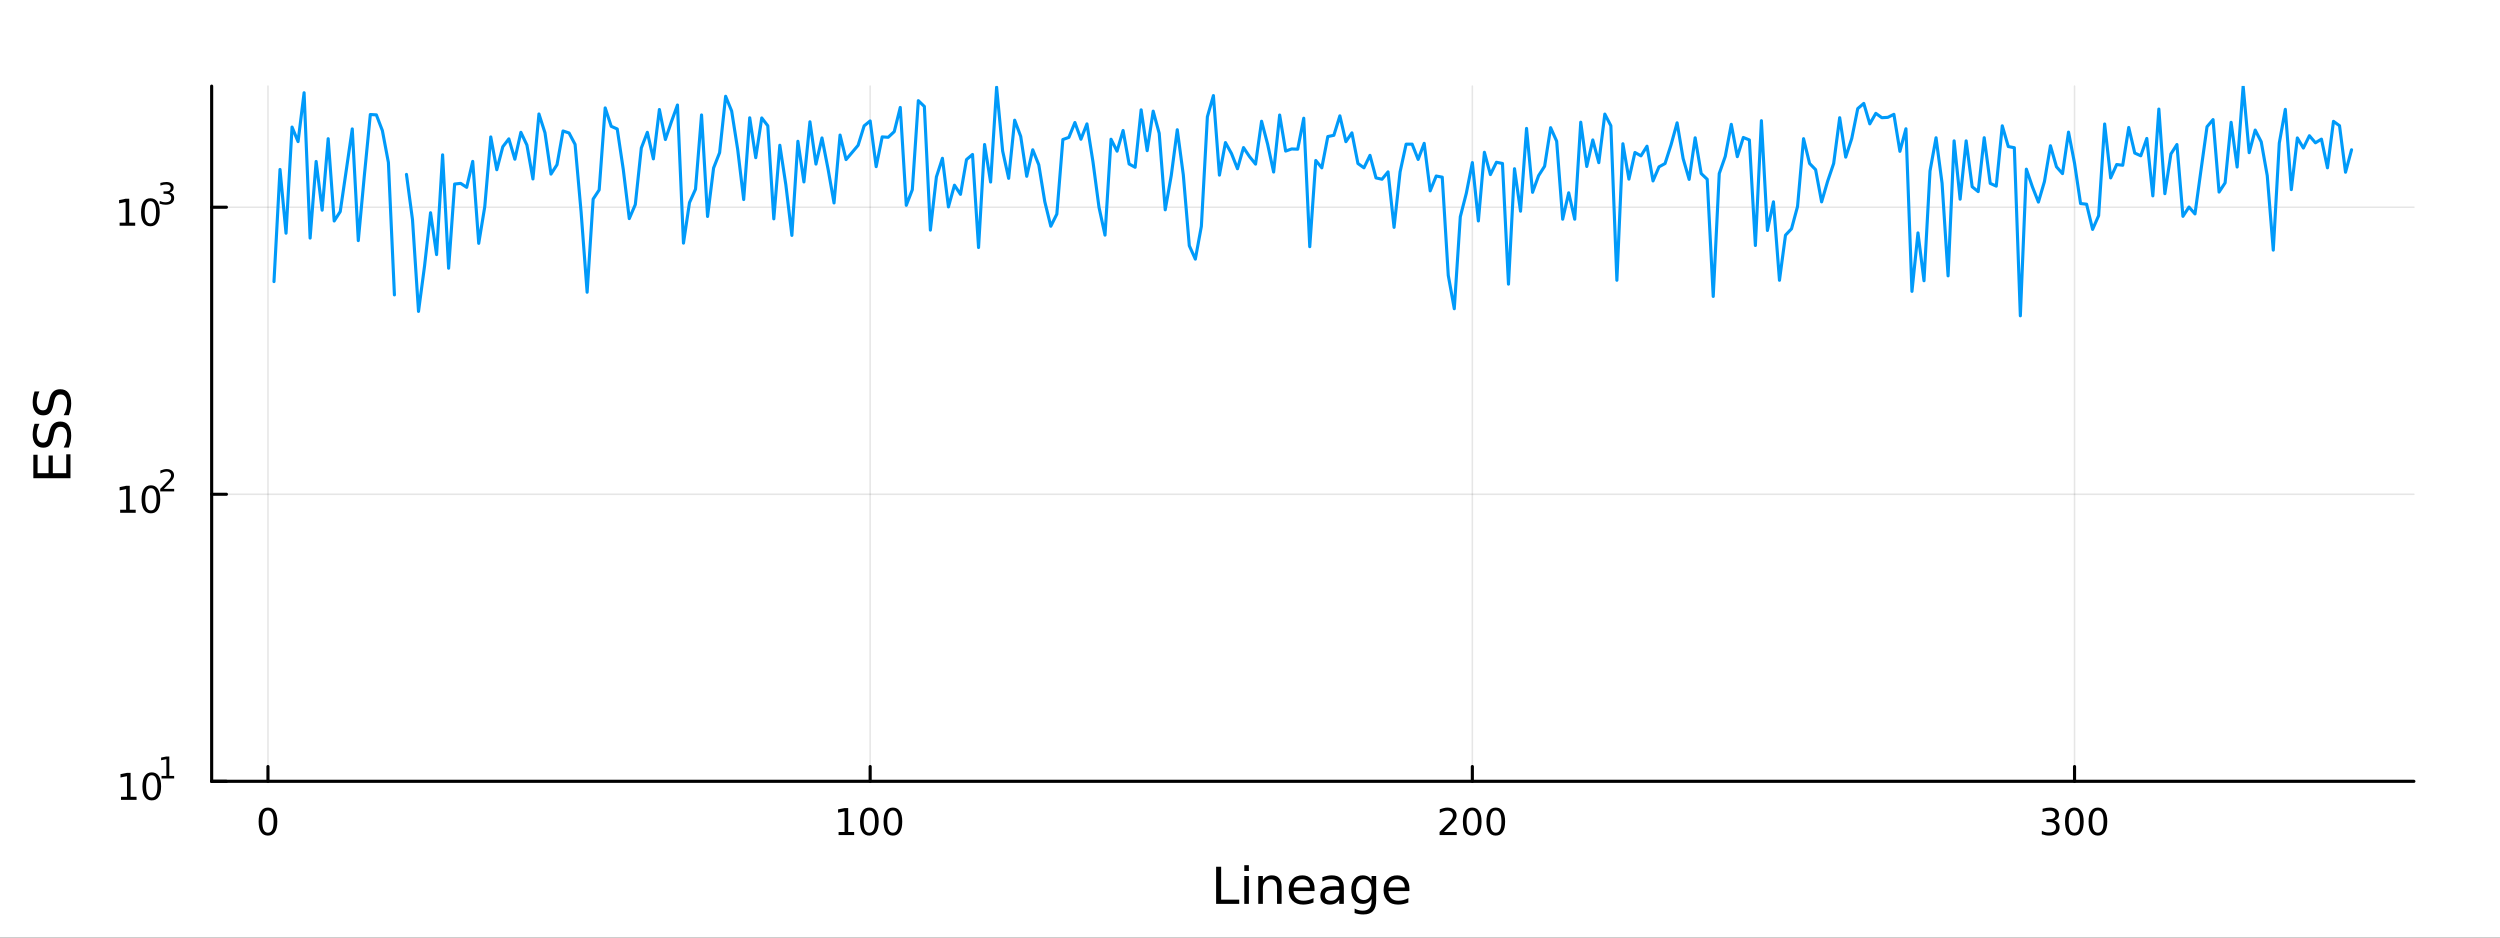 <?xml version="1.0" encoding="utf-8"?>
<svg xmlns="http://www.w3.org/2000/svg" xmlns:xlink="http://www.w3.org/1999/xlink" width="800" height="300" viewBox="0 0 3200 1200">
<rect x="0" y="0" width="3200" height="1200" fill="#333333" stroke="none"/>
<defs>
  <clipPath id="clip230">
    <rect x="0" y="0" width="3200" height="1200"/>
  </clipPath>
</defs>
<path clip-path="url(#clip230)" d="M0 1200 L3200 1200 L3200 0 L0 0  Z" fill="#ffffff" fill-rule="evenodd" fill-opacity="1"/>
<defs>
  <clipPath id="clip231">
    <rect x="640" y="0" width="2241" height="1200"/>
  </clipPath>
</defs>
<path clip-path="url(#clip230)" d="M270.918 1000.1 L3089.76 1000.1 L3089.76 110.236 L270.918 110.236  Z" fill="#ffffff" fill-rule="evenodd" fill-opacity="1"/>
<defs>
  <clipPath id="clip232">
    <rect x="270" y="110" width="2820" height="891"/>
  </clipPath>
</defs>
<polyline clip-path="url(#clip232)" style="stroke:#000000; stroke-linecap:round; stroke-linejoin:round; stroke-width:2; stroke-opacity:0.1; fill:none" points="342.988,1000.1 342.988,110.236 "/>
<polyline clip-path="url(#clip232)" style="stroke:#000000; stroke-linecap:round; stroke-linejoin:round; stroke-width:2; stroke-opacity:0.1; fill:none" points="1113.8,1000.1 1113.8,110.236 "/>
<polyline clip-path="url(#clip232)" style="stroke:#000000; stroke-linecap:round; stroke-linejoin:round; stroke-width:2; stroke-opacity:0.1; fill:none" points="1884.6,1000.1 1884.6,110.236 "/>
<polyline clip-path="url(#clip232)" style="stroke:#000000; stroke-linecap:round; stroke-linejoin:round; stroke-width:2; stroke-opacity:0.1; fill:none" points="2655.41,1000.1 2655.41,110.236 "/>
<polyline clip-path="url(#clip230)" style="stroke:#000000; stroke-linecap:round; stroke-linejoin:round; stroke-width:4; stroke-opacity:1; fill:none" points="270.918,1000.1 3089.76,1000.1 "/>
<polyline clip-path="url(#clip230)" style="stroke:#000000; stroke-linecap:round; stroke-linejoin:round; stroke-width:4; stroke-opacity:1; fill:none" points="342.988,1000.1 342.988,981.2 "/>
<polyline clip-path="url(#clip230)" style="stroke:#000000; stroke-linecap:round; stroke-linejoin:round; stroke-width:4; stroke-opacity:1; fill:none" points="1113.8,1000.1 1113.8,981.2 "/>
<polyline clip-path="url(#clip230)" style="stroke:#000000; stroke-linecap:round; stroke-linejoin:round; stroke-width:4; stroke-opacity:1; fill:none" points="1884.6,1000.1 1884.6,981.2 "/>
<polyline clip-path="url(#clip230)" style="stroke:#000000; stroke-linecap:round; stroke-linejoin:round; stroke-width:4; stroke-opacity:1; fill:none" points="2655.41,1000.1 2655.41,981.2 "/>
<path clip-path="url(#clip230)" d="M342.988 1037.42 Q339.377 1037.42 337.548 1040.98 Q335.743 1044.52 335.743 1051.65 Q335.743 1058.76 337.548 1062.32 Q339.377 1065.87 342.988 1065.87 Q346.622 1065.87 348.428 1062.32 Q350.257 1058.76 350.257 1051.65 Q350.257 1044.52 348.428 1040.98 Q346.622 1037.42 342.988 1037.42 M342.988 1033.71 Q348.798 1033.71 351.854 1038.32 Q354.933 1042.9 354.933 1051.65 Q354.933 1060.38 351.854 1064.99 Q348.798 1069.57 342.988 1069.57 Q337.178 1069.57 334.099 1064.99 Q331.044 1060.38 331.044 1051.65 Q331.044 1042.9 334.099 1038.32 Q337.178 1033.71 342.988 1033.71 Z" fill="#000000" fill-rule="nonzero" fill-opacity="1" /><path clip-path="url(#clip230)" d="M1073.4 1064.96 L1081.04 1064.96 L1081.04 1038.6 L1072.73 1040.26 L1072.73 1036 L1081 1034.34 L1085.67 1034.34 L1085.67 1064.96 L1093.31 1064.96 L1093.31 1068.9 L1073.4 1068.9 L1073.4 1064.96 Z" fill="#000000" fill-rule="nonzero" fill-opacity="1" /><path clip-path="url(#clip230)" d="M1112.75 1037.42 Q1109.14 1037.42 1107.32 1040.98 Q1105.51 1044.52 1105.51 1051.65 Q1105.51 1058.76 1107.32 1062.32 Q1109.14 1065.87 1112.75 1065.87 Q1116.39 1065.87 1118.19 1062.32 Q1120.02 1058.76 1120.02 1051.65 Q1120.02 1044.52 1118.19 1040.98 Q1116.39 1037.42 1112.75 1037.42 M1112.75 1033.71 Q1118.57 1033.71 1121.62 1038.32 Q1124.7 1042.9 1124.7 1051.65 Q1124.7 1060.38 1121.62 1064.99 Q1118.57 1069.57 1112.75 1069.57 Q1106.94 1069.57 1103.87 1064.99 Q1100.81 1060.38 1100.81 1051.65 Q1100.81 1042.9 1103.87 1038.32 Q1106.94 1033.71 1112.75 1033.71 Z" fill="#000000" fill-rule="nonzero" fill-opacity="1" /><path clip-path="url(#clip230)" d="M1142.92 1037.42 Q1139.31 1037.42 1137.48 1040.98 Q1135.67 1044.52 1135.67 1051.65 Q1135.67 1058.76 1137.48 1062.32 Q1139.31 1065.87 1142.92 1065.87 Q1146.55 1065.87 1148.36 1062.32 Q1150.19 1058.76 1150.19 1051.65 Q1150.19 1044.52 1148.36 1040.98 Q1146.55 1037.42 1142.92 1037.42 M1142.92 1033.71 Q1148.73 1033.71 1151.78 1038.32 Q1154.86 1042.9 1154.86 1051.65 Q1154.86 1060.38 1151.78 1064.99 Q1148.73 1069.57 1142.92 1069.57 Q1137.11 1069.57 1134.03 1064.99 Q1130.97 1060.38 1130.97 1051.65 Q1130.97 1042.9 1134.03 1038.32 Q1137.11 1033.71 1142.92 1033.71 Z" fill="#000000" fill-rule="nonzero" fill-opacity="1" /><path clip-path="url(#clip230)" d="M1848.3 1064.96 L1864.62 1064.96 L1864.62 1068.9 L1842.67 1068.9 L1842.67 1064.96 Q1845.33 1062.21 1849.92 1057.58 Q1854.52 1052.93 1855.7 1051.58 Q1857.95 1049.06 1858.83 1047.32 Q1859.73 1045.56 1859.73 1043.87 Q1859.73 1041.12 1857.79 1039.38 Q1855.87 1037.65 1852.76 1037.65 Q1850.57 1037.65 1848.11 1038.41 Q1845.68 1039.18 1842.9 1040.73 L1842.9 1036 Q1845.73 1034.87 1848.18 1034.29 Q1850.64 1033.71 1852.67 1033.71 Q1858.04 1033.71 1861.24 1036.4 Q1864.43 1039.08 1864.43 1043.57 Q1864.43 1045.7 1863.62 1047.62 Q1862.83 1049.52 1860.73 1052.12 Q1860.15 1052.79 1857.05 1056 Q1853.95 1059.2 1848.3 1064.96 Z" fill="#000000" fill-rule="nonzero" fill-opacity="1" /><path clip-path="url(#clip230)" d="M1884.43 1037.42 Q1880.82 1037.42 1878.99 1040.98 Q1877.19 1044.52 1877.19 1051.65 Q1877.19 1058.76 1878.99 1062.32 Q1880.82 1065.87 1884.43 1065.87 Q1888.07 1065.87 1889.87 1062.32 Q1891.7 1058.76 1891.7 1051.65 Q1891.7 1044.52 1889.87 1040.98 Q1888.07 1037.42 1884.43 1037.42 M1884.43 1033.71 Q1890.24 1033.71 1893.3 1038.32 Q1896.38 1042.9 1896.38 1051.65 Q1896.38 1060.38 1893.3 1064.99 Q1890.24 1069.57 1884.43 1069.57 Q1878.62 1069.57 1875.54 1064.99 Q1872.49 1060.38 1872.49 1051.65 Q1872.49 1042.9 1875.54 1038.32 Q1878.62 1033.71 1884.43 1033.71 Z" fill="#000000" fill-rule="nonzero" fill-opacity="1" /><path clip-path="url(#clip230)" d="M1914.59 1037.42 Q1910.98 1037.42 1909.15 1040.98 Q1907.35 1044.52 1907.35 1051.65 Q1907.35 1058.76 1909.15 1062.32 Q1910.98 1065.87 1914.59 1065.87 Q1918.23 1065.87 1920.03 1062.32 Q1921.86 1058.76 1921.86 1051.65 Q1921.86 1044.52 1920.03 1040.98 Q1918.23 1037.42 1914.59 1037.42 M1914.59 1033.71 Q1920.4 1033.71 1923.46 1038.32 Q1926.54 1042.9 1926.54 1051.65 Q1926.54 1060.38 1923.46 1064.99 Q1920.4 1069.57 1914.59 1069.57 Q1908.78 1069.57 1905.7 1064.99 Q1902.65 1060.38 1902.65 1051.65 Q1902.65 1042.9 1905.7 1038.32 Q1908.78 1033.71 1914.59 1033.71 Z" fill="#000000" fill-rule="nonzero" fill-opacity="1" /><path clip-path="url(#clip230)" d="M2629.17 1050.26 Q2632.53 1050.98 2634.41 1053.25 Q2636.3 1055.52 2636.3 1058.85 Q2636.3 1063.97 2632.79 1066.77 Q2629.27 1069.57 2622.79 1069.57 Q2620.61 1069.57 2618.3 1069.13 Q2616 1068.71 2613.55 1067.86 L2613.55 1063.34 Q2615.49 1064.48 2617.81 1065.06 Q2620.12 1065.63 2622.65 1065.63 Q2627.05 1065.63 2629.34 1063.9 Q2631.65 1062.16 2631.65 1058.85 Q2631.65 1055.8 2629.5 1054.08 Q2627.37 1052.35 2623.55 1052.35 L2619.52 1052.35 L2619.52 1048.5 L2623.74 1048.5 Q2627.18 1048.5 2629.01 1047.14 Q2630.84 1045.75 2630.84 1043.16 Q2630.84 1040.5 2628.94 1039.08 Q2627.07 1037.65 2623.55 1037.65 Q2621.63 1037.65 2619.43 1038.06 Q2617.23 1038.48 2614.59 1039.36 L2614.59 1035.19 Q2617.25 1034.45 2619.57 1034.08 Q2621.91 1033.71 2623.97 1033.71 Q2629.29 1033.71 2632.39 1036.14 Q2635.49 1038.55 2635.49 1042.67 Q2635.49 1045.54 2633.85 1047.53 Q2632.21 1049.5 2629.17 1050.26 Z" fill="#000000" fill-rule="nonzero" fill-opacity="1" /><path clip-path="url(#clip230)" d="M2655.17 1037.42 Q2651.56 1037.42 2649.73 1040.98 Q2647.92 1044.52 2647.92 1051.65 Q2647.92 1058.76 2649.73 1062.32 Q2651.56 1065.87 2655.17 1065.87 Q2658.8 1065.87 2660.61 1062.32 Q2662.44 1058.76 2662.44 1051.65 Q2662.44 1044.52 2660.61 1040.98 Q2658.8 1037.42 2655.17 1037.42 M2655.17 1033.71 Q2660.98 1033.71 2664.04 1038.32 Q2667.11 1042.9 2667.11 1051.65 Q2667.11 1060.38 2664.04 1064.99 Q2660.98 1069.57 2655.17 1069.57 Q2649.36 1069.57 2646.28 1064.99 Q2643.23 1060.38 2643.23 1051.65 Q2643.23 1042.9 2646.28 1038.32 Q2649.36 1033.71 2655.17 1033.71 Z" fill="#000000" fill-rule="nonzero" fill-opacity="1" /><path clip-path="url(#clip230)" d="M2685.33 1037.42 Q2681.72 1037.42 2679.89 1040.98 Q2678.09 1044.52 2678.09 1051.65 Q2678.09 1058.76 2679.89 1062.32 Q2681.72 1065.87 2685.33 1065.87 Q2688.97 1065.87 2690.77 1062.32 Q2692.6 1058.76 2692.6 1051.65 Q2692.6 1044.52 2690.77 1040.98 Q2688.97 1037.42 2685.33 1037.42 M2685.33 1033.71 Q2691.14 1033.71 2694.2 1038.32 Q2697.28 1042.9 2697.28 1051.65 Q2697.28 1060.38 2694.2 1064.99 Q2691.14 1069.57 2685.33 1069.57 Q2679.52 1069.57 2676.44 1064.99 Q2673.39 1060.38 2673.39 1051.65 Q2673.39 1042.9 2676.44 1038.32 Q2679.52 1033.71 2685.33 1033.71 Z" fill="#000000" fill-rule="nonzero" fill-opacity="1" /><path clip-path="url(#clip230)" d="M1556.64 1109.44 L1563.07 1109.44 L1563.07 1151.55 L1586.21 1151.55 L1586.21 1156.96 L1556.64 1156.96 L1556.64 1109.44 Z" fill="#000000" fill-rule="nonzero" fill-opacity="1" /><path clip-path="url(#clip230)" d="M1592.7 1121.31 L1598.56 1121.31 L1598.56 1156.96 L1592.7 1156.96 L1592.7 1121.31 M1592.7 1107.44 L1598.56 1107.44 L1598.56 1114.85 L1592.7 1114.85 L1592.7 1107.44 Z" fill="#000000" fill-rule="nonzero" fill-opacity="1" /><path clip-path="url(#clip230)" d="M1640.44 1135.45 L1640.44 1156.96 L1634.59 1156.96 L1634.59 1135.64 Q1634.59 1130.58 1632.61 1128.06 Q1630.64 1125.55 1626.69 1125.55 Q1621.95 1125.55 1619.21 1128.57 Q1616.48 1131.59 1616.48 1136.81 L1616.48 1156.96 L1610.59 1156.96 L1610.59 1121.31 L1616.48 1121.31 L1616.48 1126.85 Q1618.58 1123.64 1621.41 1122.05 Q1624.27 1120.45 1628 1120.45 Q1634.14 1120.45 1637.29 1124.27 Q1640.44 1128.06 1640.44 1135.45 Z" fill="#000000" fill-rule="nonzero" fill-opacity="1" /><path clip-path="url(#clip230)" d="M1682.62 1137.67 L1682.62 1140.54 L1655.69 1140.54 Q1656.07 1146.59 1659.32 1149.77 Q1662.6 1152.92 1668.42 1152.92 Q1671.79 1152.92 1674.95 1152.09 Q1678.13 1151.26 1681.25 1149.61 L1681.25 1155.15 Q1678.1 1156.48 1674.79 1157.18 Q1671.48 1157.88 1668.07 1157.88 Q1659.54 1157.88 1654.54 1152.92 Q1649.58 1147.95 1649.58 1139.49 Q1649.58 1130.74 1654.29 1125.61 Q1659.03 1120.45 1667.05 1120.45 Q1674.25 1120.45 1678.42 1125.1 Q1682.62 1129.72 1682.62 1137.67 M1676.76 1135.95 Q1676.7 1131.15 1674.05 1128.28 Q1671.44 1125.42 1667.12 1125.42 Q1662.21 1125.42 1659.25 1128.19 Q1656.33 1130.96 1655.88 1135.99 L1676.76 1135.95 Z" fill="#000000" fill-rule="nonzero" fill-opacity="1" /><path clip-path="url(#clip230)" d="M1708.43 1139.04 Q1701.33 1139.04 1698.59 1140.67 Q1695.86 1142.29 1695.86 1146.2 Q1695.86 1149.32 1697.89 1151.17 Q1699.96 1152.98 1703.5 1152.98 Q1708.37 1152.98 1711.29 1149.55 Q1714.25 1146.08 1714.25 1140.35 L1714.25 1139.04 L1708.43 1139.04 M1720.11 1136.62 L1720.11 1156.96 L1714.25 1156.96 L1714.25 1151.55 Q1712.25 1154.8 1709.26 1156.36 Q1706.27 1157.88 1701.94 1157.88 Q1696.46 1157.88 1693.22 1154.83 Q1690 1151.74 1690 1146.59 Q1690 1140.57 1694.01 1137.51 Q1698.05 1134.46 1706.04 1134.46 L1714.25 1134.46 L1714.25 1133.89 Q1714.25 1129.84 1711.58 1127.65 Q1708.94 1125.42 1704.13 1125.42 Q1701.08 1125.42 1698.18 1126.15 Q1695.28 1126.88 1692.61 1128.35 L1692.61 1122.94 Q1695.83 1121.7 1698.85 1121.09 Q1701.87 1120.45 1704.74 1120.45 Q1712.47 1120.45 1716.29 1124.46 Q1720.11 1128.48 1720.11 1136.62 Z" fill="#000000" fill-rule="nonzero" fill-opacity="1" /><path clip-path="url(#clip230)" d="M1755.63 1138.72 Q1755.63 1132.36 1752.99 1128.86 Q1750.38 1125.36 1745.64 1125.36 Q1740.93 1125.36 1738.28 1128.86 Q1735.67 1132.36 1735.67 1138.72 Q1735.67 1145.06 1738.28 1148.56 Q1740.93 1152.06 1745.64 1152.06 Q1750.38 1152.06 1752.99 1148.56 Q1755.63 1145.06 1755.63 1138.72 M1761.49 1152.54 Q1761.49 1161.64 1757.45 1166.06 Q1753.4 1170.52 1745.06 1170.52 Q1741.98 1170.52 1739.24 1170.04 Q1736.5 1169.6 1733.92 1168.64 L1733.92 1162.95 Q1736.5 1164.35 1739.02 1165.01 Q1741.53 1165.68 1744.14 1165.68 Q1749.9 1165.68 1752.77 1162.66 Q1755.63 1159.67 1755.63 1153.59 L1755.63 1150.69 Q1753.82 1153.84 1750.98 1155.4 Q1748.15 1156.96 1744.2 1156.96 Q1737.65 1156.96 1733.64 1151.96 Q1729.63 1146.97 1729.63 1138.72 Q1729.63 1130.45 1733.64 1125.45 Q1737.65 1120.45 1744.2 1120.45 Q1748.15 1120.45 1750.98 1122.01 Q1753.82 1123.57 1755.63 1126.72 L1755.63 1121.31 L1761.49 1121.31 L1761.49 1152.54 Z" fill="#000000" fill-rule="nonzero" fill-opacity="1" /><path clip-path="url(#clip230)" d="M1804.04 1137.67 L1804.04 1140.54 L1777.12 1140.54 Q1777.5 1146.59 1780.74 1149.77 Q1784.02 1152.92 1789.85 1152.92 Q1793.22 1152.92 1796.37 1152.09 Q1799.55 1151.26 1802.67 1149.61 L1802.67 1155.15 Q1799.52 1156.48 1796.21 1157.18 Q1792.9 1157.88 1789.5 1157.88 Q1780.97 1157.88 1775.97 1152.92 Q1771 1147.95 1771 1139.49 Q1771 1130.74 1775.71 1125.61 Q1780.46 1120.45 1788.48 1120.45 Q1795.67 1120.45 1799.84 1125.1 Q1804.04 1129.72 1804.04 1137.67 M1798.19 1135.95 Q1798.12 1131.15 1795.48 1128.28 Q1792.87 1125.42 1788.54 1125.42 Q1783.64 1125.42 1780.68 1128.19 Q1777.75 1130.96 1777.31 1135.99 L1798.19 1135.95 Z" fill="#000000" fill-rule="nonzero" fill-opacity="1" /><polyline clip-path="url(#clip232)" style="stroke:#000000; stroke-linecap:round; stroke-linejoin:round; stroke-width:2; stroke-opacity:0.1; fill:none" points="270.918,1000.1 3089.76,1000.1 "/>
<polyline clip-path="url(#clip232)" style="stroke:#000000; stroke-linecap:round; stroke-linejoin:round; stroke-width:2; stroke-opacity:0.1; fill:none" points="270.918,632.667 3089.76,632.667 "/>
<polyline clip-path="url(#clip232)" style="stroke:#000000; stroke-linecap:round; stroke-linejoin:round; stroke-width:2; stroke-opacity:0.1; fill:none" points="270.918,265.235 3089.76,265.235 "/>
<polyline clip-path="url(#clip230)" style="stroke:#000000; stroke-linecap:round; stroke-linejoin:round; stroke-width:4; stroke-opacity:1; fill:none" points="270.918,1000.1 270.918,110.236 "/>
<polyline clip-path="url(#clip230)" style="stroke:#000000; stroke-linecap:round; stroke-linejoin:round; stroke-width:4; stroke-opacity:1; fill:none" points="270.918,1000.1 289.815,1000.1 "/>
<polyline clip-path="url(#clip230)" style="stroke:#000000; stroke-linecap:round; stroke-linejoin:round; stroke-width:4; stroke-opacity:1; fill:none" points="270.918,632.667 289.815,632.667 "/>
<polyline clip-path="url(#clip230)" style="stroke:#000000; stroke-linecap:round; stroke-linejoin:round; stroke-width:4; stroke-opacity:1; fill:none" points="270.918,265.235 289.815,265.235 "/>
<path clip-path="url(#clip230)" d="M154.902 1019.89 L162.54 1019.89 L162.54 993.525 L154.23 995.191 L154.23 990.932 L162.494 989.265 L167.17 989.265 L167.17 1019.89 L174.809 1019.89 L174.809 1023.83 L154.902 1023.83 L154.902 1019.89 Z" fill="#000000" fill-rule="nonzero" fill-opacity="1" /><path clip-path="url(#clip230)" d="M194.253 992.344 Q190.642 992.344 188.813 995.909 Q187.008 999.45 187.008 1006.58 Q187.008 1013.69 188.813 1017.25 Q190.642 1020.79 194.253 1020.79 Q197.887 1020.79 199.693 1017.25 Q201.522 1013.69 201.522 1006.58 Q201.522 999.45 199.693 995.909 Q197.887 992.344 194.253 992.344 M194.253 988.64 Q200.063 988.64 203.119 993.247 Q206.198 997.83 206.198 1006.58 Q206.198 1015.31 203.119 1019.91 Q200.063 1024.5 194.253 1024.5 Q188.443 1024.5 185.364 1019.91 Q182.309 1015.31 182.309 1006.58 Q182.309 997.83 185.364 993.247 Q188.443 988.64 194.253 988.64 Z" fill="#000000" fill-rule="nonzero" fill-opacity="1" /><path clip-path="url(#clip230)" d="M206.743 993.218 L212.95 993.218 L212.95 971.796 L206.198 973.15 L206.198 969.689 L212.912 968.335 L216.711 968.335 L216.711 993.218 L222.918 993.218 L222.918 996.415 L206.743 996.415 L206.743 993.218 Z" fill="#000000" fill-rule="nonzero" fill-opacity="1" /><path clip-path="url(#clip230)" d="M153.792 652.459 L161.431 652.459 L161.431 626.093 L153.121 627.76 L153.121 623.501 L161.384 621.834 L166.06 621.834 L166.06 652.459 L173.699 652.459 L173.699 656.394 L153.792 656.394 L153.792 652.459 Z" fill="#000000" fill-rule="nonzero" fill-opacity="1" /><path clip-path="url(#clip230)" d="M193.143 624.913 Q189.532 624.913 187.704 628.478 Q185.898 632.019 185.898 639.149 Q185.898 646.255 187.704 649.82 Q189.532 653.362 193.143 653.362 Q196.778 653.362 198.583 649.82 Q200.412 646.255 200.412 639.149 Q200.412 632.019 198.583 628.478 Q196.778 624.913 193.143 624.913 M193.143 621.209 Q198.954 621.209 202.009 625.816 Q205.088 630.399 205.088 639.149 Q205.088 647.876 202.009 652.482 Q198.954 657.065 193.143 657.065 Q187.333 657.065 184.255 652.482 Q181.199 647.876 181.199 639.149 Q181.199 630.399 184.255 625.816 Q187.333 621.209 193.143 621.209 Z" fill="#000000" fill-rule="nonzero" fill-opacity="1" /><path clip-path="url(#clip230)" d="M209.658 625.786 L222.918 625.786 L222.918 628.984 L205.088 628.984 L205.088 625.786 Q207.251 623.548 210.975 619.787 Q214.717 616.006 215.677 614.916 Q217.501 612.865 218.216 611.455 Q218.949 610.026 218.949 608.653 Q218.949 606.414 217.369 605.004 Q215.808 603.593 213.288 603.593 Q211.501 603.593 209.508 604.214 Q207.533 604.835 205.276 606.095 L205.276 602.258 Q207.57 601.336 209.564 600.866 Q211.558 600.396 213.213 600.396 Q217.576 600.396 220.172 602.578 Q222.767 604.759 222.767 608.408 Q222.767 610.138 222.109 611.699 Q221.469 613.242 219.758 615.348 Q219.288 615.894 216.767 618.508 Q214.247 621.103 209.658 625.786 Z" fill="#000000" fill-rule="nonzero" fill-opacity="1" /><path clip-path="url(#clip230)" d="M153.134 285.028 L160.772 285.028 L160.772 258.662 L152.462 260.329 L152.462 256.07 L160.726 254.403 L165.402 254.403 L165.402 285.028 L173.041 285.028 L173.041 288.963 L153.134 288.963 L153.134 285.028 Z" fill="#000000" fill-rule="nonzero" fill-opacity="1" /><path clip-path="url(#clip230)" d="M192.485 257.482 Q188.874 257.482 187.045 261.046 Q185.24 264.588 185.24 271.718 Q185.24 278.824 187.045 282.389 Q188.874 285.931 192.485 285.931 Q196.119 285.931 197.925 282.389 Q199.754 278.824 199.754 271.718 Q199.754 264.588 197.925 261.046 Q196.119 257.482 192.485 257.482 M192.485 253.778 Q198.295 253.778 201.351 258.384 Q204.43 262.968 204.43 271.718 Q204.43 280.445 201.351 285.051 Q198.295 289.634 192.485 289.634 Q186.675 289.634 183.596 285.051 Q180.541 280.445 180.541 271.718 Q180.541 262.968 183.596 258.384 Q186.675 253.778 192.485 253.778 Z" fill="#000000" fill-rule="nonzero" fill-opacity="1" /><path clip-path="url(#clip230)" d="M217.125 246.412 Q219.852 246.995 221.375 248.839 Q222.918 250.682 222.918 253.39 Q222.918 257.547 220.059 259.822 Q217.2 262.098 211.934 262.098 Q210.166 262.098 208.285 261.741 Q206.423 261.402 204.43 260.706 L204.43 257.039 Q206.009 257.96 207.89 258.43 Q209.771 258.901 211.821 258.901 Q215.395 258.901 217.256 257.49 Q219.137 256.08 219.137 253.39 Q219.137 250.907 217.388 249.516 Q215.658 248.105 212.555 248.105 L209.282 248.105 L209.282 244.983 L212.705 244.983 Q215.507 244.983 216.993 243.873 Q218.479 242.745 218.479 240.638 Q218.479 238.475 216.937 237.328 Q215.413 236.162 212.555 236.162 Q210.994 236.162 209.207 236.501 Q207.42 236.839 205.276 237.554 L205.276 234.168 Q207.439 233.567 209.32 233.266 Q211.219 232.965 212.893 232.965 Q217.219 232.965 219.739 234.94 Q222.259 236.896 222.259 240.243 Q222.259 242.576 220.924 244.193 Q219.589 245.792 217.125 246.412 Z" fill="#000000" fill-rule="nonzero" fill-opacity="1" /><path clip-path="url(#clip230)" d="M42.686 612.124 L42.686 582.078 L48.097 582.078 L48.097 605.695 L62.165 605.695 L62.165 583.065 L67.576 583.065 L67.576 605.695 L84.795 605.695 L84.795 581.505 L90.206 581.505 L90.206 612.124 L42.686 612.124 Z" fill="#000000" fill-rule="nonzero" fill-opacity="1" /><path clip-path="url(#clip230)" d="M44.246 542.451 L50.516 542.451 Q48.766 546.112 47.906 549.358 Q47.047 552.605 47.047 555.628 Q47.047 560.88 49.084 563.745 Q51.121 566.577 54.877 566.577 Q58.028 566.577 59.651 564.7 Q61.242 562.79 62.229 557.506 L63.025 553.623 Q64.393 546.43 67.863 543.024 Q71.3 539.587 77.093 539.587 Q84 539.587 87.564 544.234 Q91.129 548.849 91.129 557.793 Q91.129 561.167 90.365 564.986 Q89.602 568.774 88.106 572.848 L81.485 572.848 Q83.681 568.933 84.795 565.177 Q85.909 561.421 85.909 557.793 Q85.909 552.286 83.745 549.295 Q81.581 546.303 77.57 546.303 Q74.069 546.303 72.096 548.467 Q70.123 550.6 69.136 555.501 L68.372 559.416 Q66.94 566.609 63.884 569.824 Q60.828 573.039 55.386 573.039 Q49.084 573.039 45.455 568.615 Q41.827 564.159 41.827 556.361 Q41.827 553.019 42.432 549.549 Q43.036 546.08 44.246 542.451 Z" fill="#000000" fill-rule="nonzero" fill-opacity="1" /><path clip-path="url(#clip230)" d="M44.246 501.074 L50.516 501.074 Q48.766 504.735 47.906 507.981 Q47.047 511.228 47.047 514.251 Q47.047 519.503 49.084 522.368 Q51.121 525.2 54.877 525.2 Q58.028 525.2 59.651 523.323 Q61.242 521.413 62.229 516.129 L63.025 512.246 Q64.393 505.053 67.863 501.647 Q71.3 498.21 77.093 498.21 Q84 498.21 87.564 502.857 Q91.129 507.472 91.129 516.416 Q91.129 519.79 90.365 523.609 Q89.602 527.397 88.106 531.471 L81.485 531.471 Q83.681 527.556 84.795 523.8 Q85.909 520.044 85.909 516.416 Q85.909 510.909 83.745 507.918 Q81.581 504.926 77.57 504.926 Q74.069 504.926 72.096 507.09 Q70.123 509.222 69.136 514.124 L68.372 518.039 Q66.94 525.232 63.884 528.447 Q60.828 531.662 55.386 531.662 Q49.084 531.662 45.455 527.237 Q41.827 522.781 41.827 514.983 Q41.827 511.641 42.432 508.172 Q43.036 504.703 44.246 501.074 Z" fill="#000000" fill-rule="nonzero" fill-opacity="1" /><polyline clip-path="url(#clip232)" style="stroke:#009af9; stroke-linecap:round; stroke-linejoin:round; stroke-width:4; stroke-opacity:1; fill:none" points="350.696,360.433 358.404,216.932 366.112,298.472 373.821,162.665 381.529,181.264 389.237,118.745 396.945,304.716 404.653,206.707 412.361,269.011 420.069,177.548 427.777,282.842 435.485,270.842 443.193,218.115 450.901,165.007 458.609,307.943 466.318,225.147 474.026,146.594 481.734,147.024 489.442,167.167 497.15,208.012 504.858,377.457 "/>
<polyline clip-path="url(#clip232)" style="stroke:#009af9; stroke-linecap:round; stroke-linejoin:round; stroke-width:4; stroke-opacity:1; fill:none" points="520.274,223.267 527.982,281.057 535.69,398.567 543.398,340.696 551.106,272.333 558.815,325.855 566.523,198.202 574.231,343.305 581.939,235.57 589.647,234.715 597.355,239.784 605.063,206.607 612.771,311.46 620.479,264.723 628.187,175.278 635.895,217.239 643.603,187.798 651.312,177.754 659.02,203.796 666.728,169.377 674.436,185.664 682.144,229.056 689.852,145.887 697.56,169.957 705.268,222.841 712.976,210.808 720.684,167.644 728.392,170.245 736.1,184.822 743.809,271.491 751.517,374.047 759.225,254.83 766.933,243.093 774.641,138.133 782.349,161.673 790.057,165.083 797.765,216.767 805.473,279.805 813.181,261.884 820.889,189.418 828.597,169.367 836.306,203.342 844.014,140.177 851.722,178.562 859.43,155.758 867.138,134.437 874.846,311.171 882.554,259.336 890.262,242.17 897.97,147.15 905.678,277.046 913.386,215.065 921.094,195.441 928.803,123.247 936.511,142.096 944.219,191.189 951.927,255.402 959.635,150.792 967.343,201.822 975.051,150.981 982.759,161 990.467,280.106 998.175,185.941 1005.88,236.534 1013.59,301.268 1021.3,180.872 1029.01,232.86 1036.72,155.926 1044.42,210.016 1052.13,176.568 1059.84,215.943 1067.55,259.749 1075.26,172.884 1082.96,204.241 1090.67,195.128 1098.38,185.964 1106.09,161.094 1113.8,154.814 1121.5,213.29 1129.21,175.221 1136.92,175.727 1144.63,168.484 1152.34,137.531 1160.05,262.797 1167.75,242.86 1175.46,128.855 1183.17,136.264 1190.88,294.527 1198.59,226.442 1206.29,202.615 1214,264.841 1221.71,237.058 1229.42,248.737 1237.13,204.252 1244.83,197.728 1252.54,316.796 1260.25,184.996 1267.96,232.995 1275.67,111.629 1283.37,193.237 1291.08,228.261 1298.79,153.854 1306.5,174.539 1314.21,225.654 1321.91,191.721 1329.62,210.921 1337.33,258.174 1345.04,289.571 1352.75,273.992 1360.46,178.591 1368.16,175.857 1375.87,156.838 1383.58,178.222 1391.29,158.595 1399,207.133 1406.7,265.246 1414.41,300.926 1422.12,178.232 1429.83,193.488 1437.54,167.019 1445.24,209.845 1452.95,214.137 1460.66,140.617 1468.37,192.832 1476.08,142.276 1483.78,170.638 1491.49,268.53 1499.2,224.706 1506.91,166.09 1514.62,223.786 1522.32,314.548 1530.03,331.674 1537.74,289.656 1545.45,149.492 1553.16,122.336 1560.87,224.131 1568.57,182.497 1576.28,196.443 1583.99,216.012 1591.7,188.913 1599.41,200.475 1607.11,210.055 1614.82,155.201 1622.53,184.47 1630.24,220.188 1637.95,147.247 1645.65,193.357 1653.36,190.656 1661.07,190.958 1668.78,151.345 1676.49,315.735 1684.19,205.428 1691.9,214.827 1699.61,174.79 1707.32,173.18 1715.03,148.274 1722.74,181.352 1730.44,170.056 1738.15,209.276 1745.86,214.778 1753.57,198.859 1761.28,227.711 1768.98,229.416 1776.69,219.985 1784.4,290.998 1792.11,220.016 1799.82,184.569 1807.52,184.492 1815.23,204.075 1822.94,183.486 1830.65,244.332 1838.36,225.317 1846.06,226.783 1853.77,352.419 1861.48,395.157 1869.19,277.465 1876.9,247.332 1884.6,208.114 1892.31,282.795 1900.02,194.94 1907.73,223.466 1915.44,207.712 1923.15,209.23 1930.85,363.66 1938.56,215.975 1946.27,270.326 1953.98,164.396 1961.69,246.159 1969.39,224.853 1977.1,212.78 1984.81,163.44 1992.52,180.709 2000.23,280.587 2007.93,246.779 2015.64,280.599 2023.35,156.45 2031.06,213.059 2038.77,179.125 2046.47,208.223 2054.18,146.045 2061.89,160.919 2069.6,358.7 2077.31,184.023 2085.02,229.286 2092.72,195.176 2100.43,199.468 2108.14,187.138 2115.85,231.598 2123.56,213.538 2131.26,209.327 2138.97,185.241 2146.68,157.229 2154.39,202.897 2162.1,229.6 2169.8,176.424 2177.51,222.113 2185.22,229.489 2192.93,379.396 2200.64,222.143 2208.34,200.162 2216.05,159.152 2223.76,200.519 2231.47,175.975 2239.18,179.137 2246.88,314.204 2254.59,154.501 2262.3,295 2270.01,258.348 2277.72,358.754 2285.43,301.032 2293.13,292.881 2300.84,264.333 2308.55,177.534 2316.26,209.217 2323.97,217.15 2331.67,258.405 2339.38,232.01 2347.09,209.219 2354.8,150.673 2362.51,201.112 2370.21,177.362 2377.92,138.993 2385.63,132.383 2393.34,158.548 2401.05,145.106 2408.75,150.666 2416.46,150.211 2424.17,146.354 2431.88,193.704 2439.59,164.832 2447.3,372.942 2455,298.124 2462.71,359.348 2470.42,218.891 2478.13,176.35 2485.84,234.488 2493.54,353.075 2501.25,180.329 2508.96,254.942 2516.67,180.329 2524.38,239.047 2532.08,245.257 2539.79,176.284 2547.5,234.705 2555.21,238.257 2562.92,161.048 2570.62,187.579 2578.33,189.062 2586.04,404.208 2593.75,216.534 2601.46,239.14 2609.16,258.671 2616.87,232.44 2624.58,186.56 2632.29,213.506 2640,222.242 2647.71,169.15 2655.41,208.97 2663.12,260.519 2670.83,261.386 2678.54,293.64 2686.25,276.037 2693.95,158.726 2701.66,227.704 2709.37,210.612 2717.08,211.504 2724.79,163.169 2732.49,195.906 2740.2,199.41 2747.91,177.212 2755.62,250.696 2763.33,139.627 2771.03,247.878 2778.74,197.127 2786.45,185.012 2794.16,276.88 2801.87,265.008 2809.57,273.796 2817.28,217.68 2824.99,162.207 2832.7,153.104 2840.41,245.823 2848.12,234.075 2855.82,156.586 2863.53,213.786 2871.24,110.236 2878.95,195.426 2886.66,166.493 2894.36,181.504 2902.07,224.82 2909.78,320.132 2917.49,183.12 2925.2,139.983 2932.9,242.683 2940.61,176.549 2948.32,189.482 2956.03,173.731 2963.74,182.771 2971.44,178.088 2979.15,214.782 2986.86,155.327 2994.57,160.887 3002.28,220.436 3009.99,191.714 "/>
</svg>
